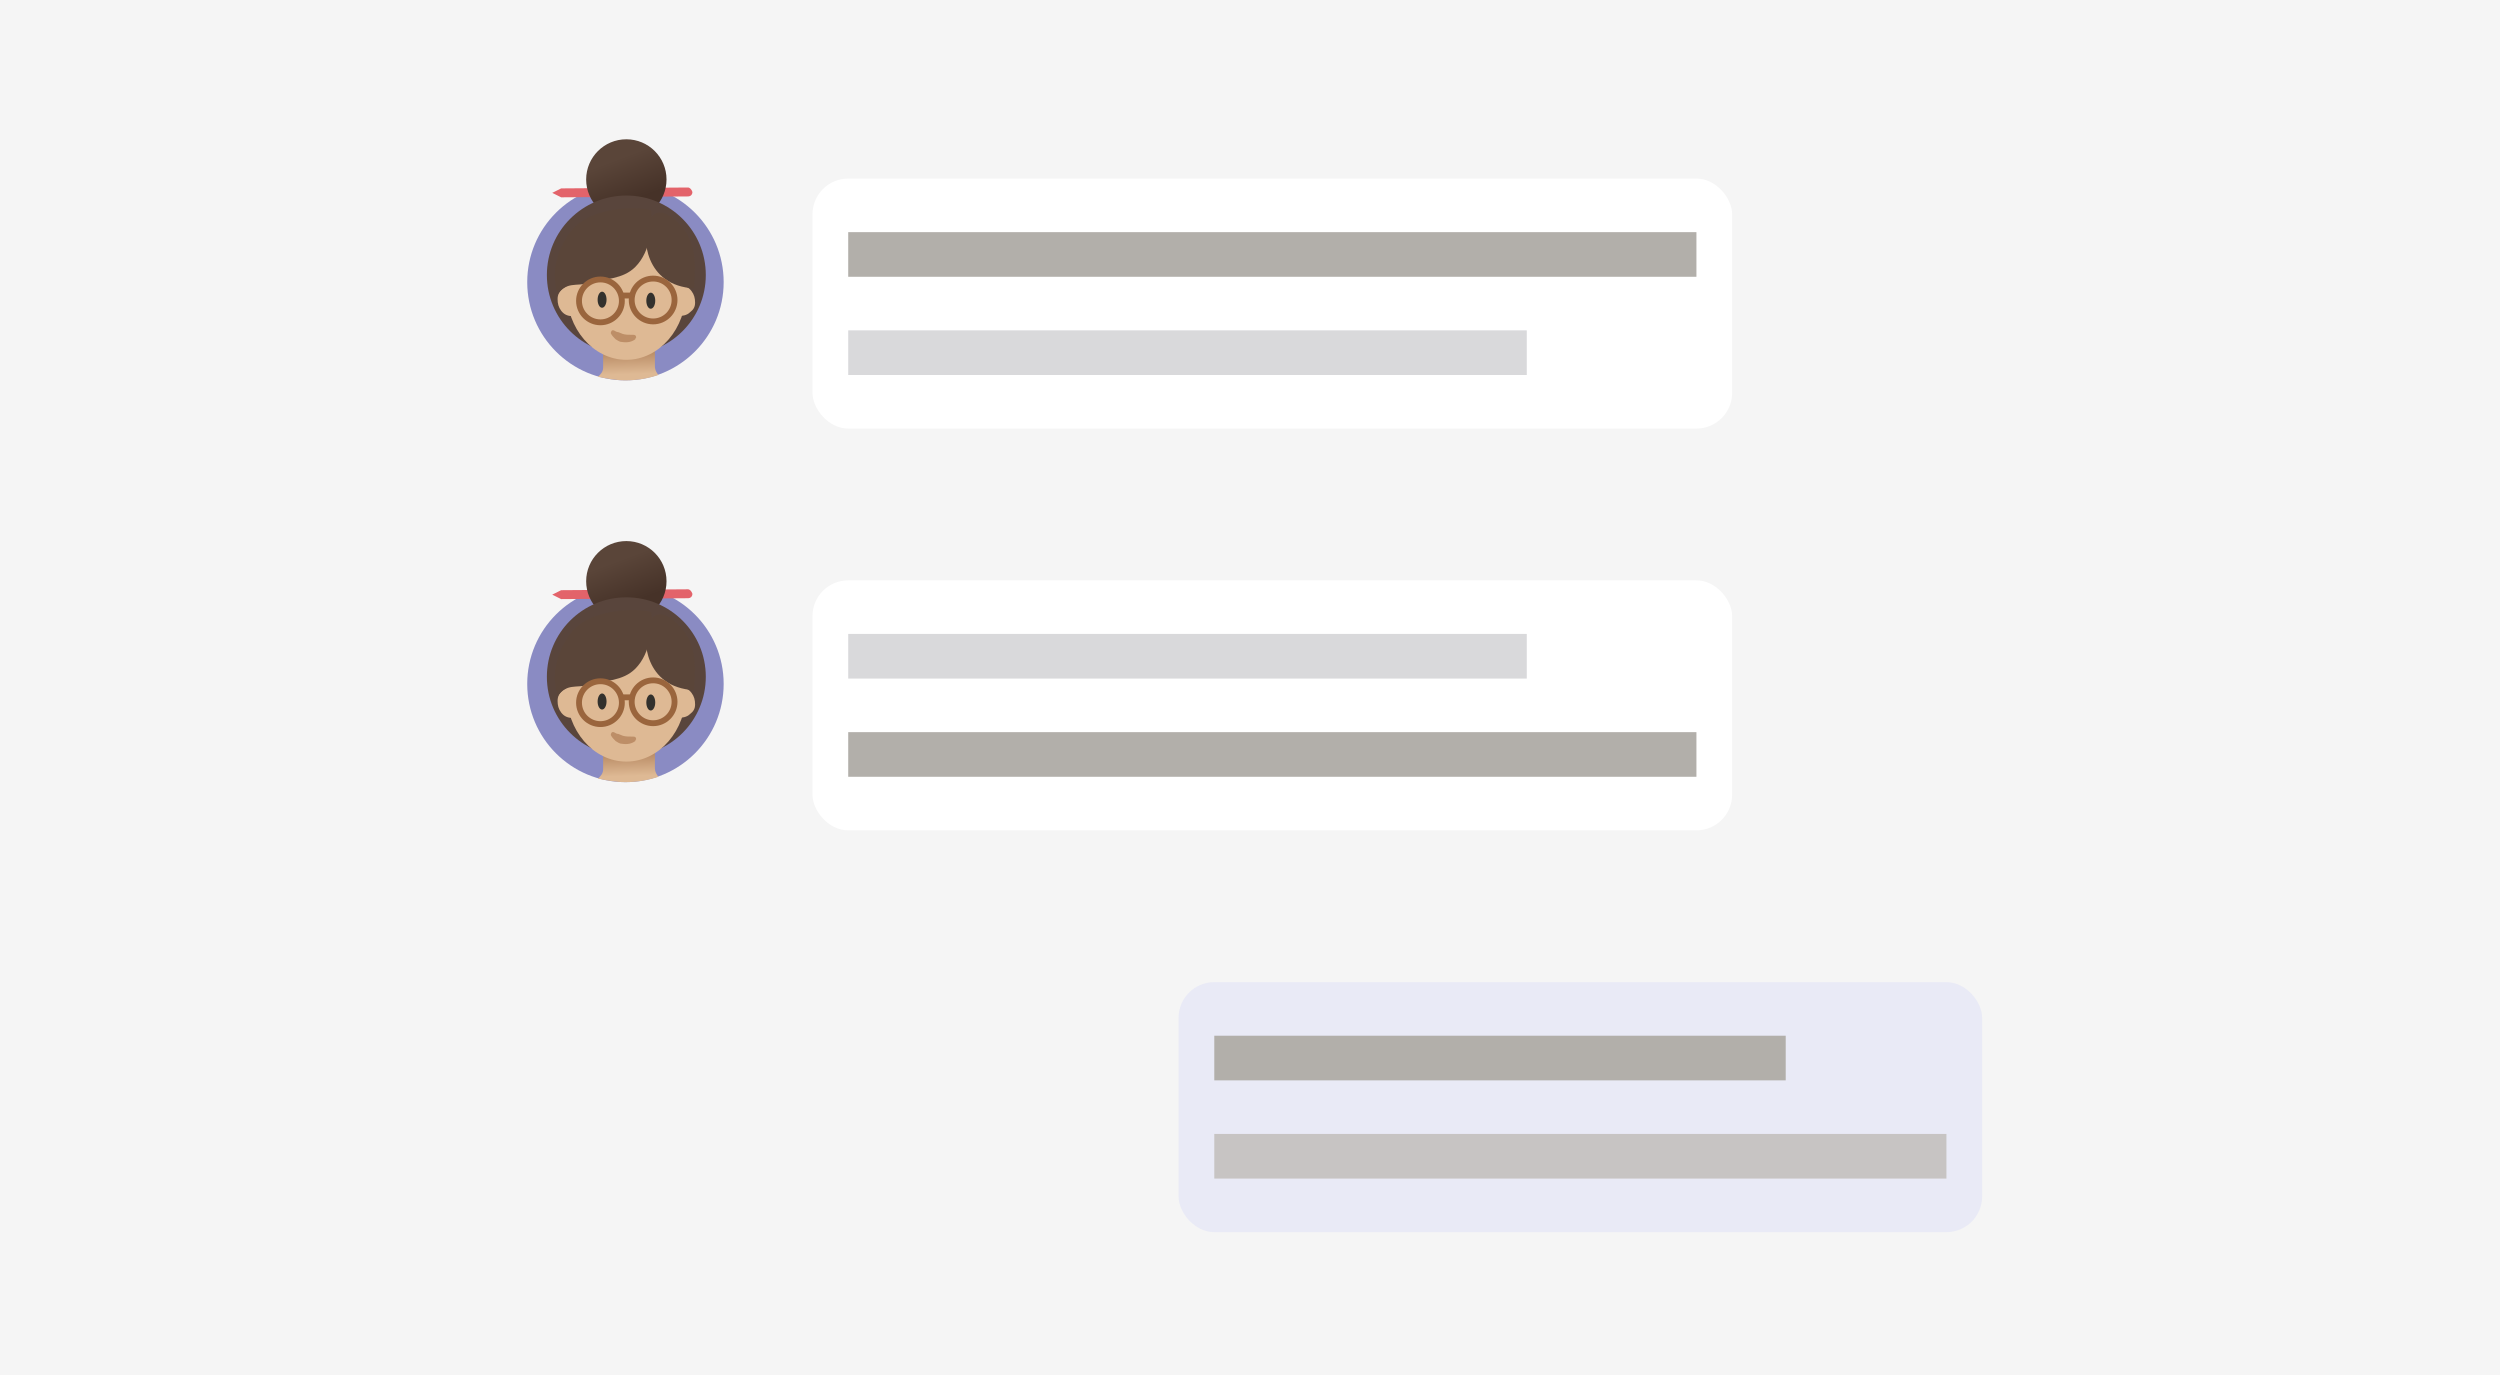 <svg version="1.1" xmlns="http://www.w3.org/2000/svg" xmlns:xlink="http://www.w3.org/1999/xlink" width="140" height="77" fill="none" viewBox="0 0 280 154">
  <rect width="280" height="154"  fill="#f5f5f5"/>
  <rect width="103" height="28" x="91" y="20" fill="#fff" rx="4"/>
  <rect width="95" height="5" x="95" y="26" fill="#b2afaa"/>
  <rect width="76" height="5" x="95" y="37" fill="#d9d9db"/>
  <rect width="103" height="28" x="91" y="65" fill="#fff" rx="4"/>
  <rect width="76" height="5" x="95" y="71" fill="#d9d9db"/>
  <rect width="95" height="5" x="95" y="82" fill="#b2afaa"/>
  <rect width="90" height="28" x="132" y="110" fill="#e9eaf6" rx="4"/>
  <rect width="64" height="5" x="136" y="116" fill="#b2afaa"/>
  <rect width="82" height="5" x="136" y="127" fill="#c7c4c3"/>
  <g id="density-comfy-you">
    <path fill="#8a8bc3" d="M70.05 42.6C76.125 42.6 81.05 37.675 81.05 31.6C81.05 25.525 76.125 20.6 70.05 20.6C63.975 20.6 59.05 25.525 59.05 31.6C59.05 37.675 63.975 42.6 70.05 42.6Z"/>
    <path fill="url(#density-comfy-you-neck)" d="M70.05 42.6C71.35 42.6 72.55 42.4 73.75 42C73.55 41.8 73.35 41.4 73.35 41.1V36.2L67.55 36.4V41.2C67.55 41.6 67.25 42 66.95 42.2C67.95 42.4 68.95 42.6 70.05 42.6Z"/>
    <path fill="#e3636a" d="M77.05 22L62.85 22.1L61.85 21.6L62.85 21.1L77.05 21C77.25 21 77.45 21.2 77.55 21.5C77.55 21.8 77.35 22 77.05 22Z"/>
    <path fill="url(#density-comfy-you-hair)" d="M70.15 24.6C72.635 24.6 74.65 22.585 74.65 20.1C74.65 17.615 72.635 15.6 70.15 15.6C67.665 15.6 65.65 17.615 65.65 20.1C65.65 22.585 67.665 24.6 70.15 24.6Z"/>
    <path fill="#59453c" d="M70.15 39.7C75.065 39.7 79.05 35.715 79.05 30.8C79.05 25.885 75.065 21.9 70.15 21.9C65.235 21.9 61.25 25.885 61.25 30.8C61.25 35.715 65.235 39.7 70.15 39.7Z"/>
    <path fill="#deb994" d="M70.15 40.3C73.85 40.3 76.85 36.808 76.85 32.5C76.85 28.192 73.85 24.7 70.15 24.7C66.449 24.7 63.45 28.192 63.45 32.5C63.45 36.808 66.449 40.3 70.15 40.3Z"/>
    <path fill="#deb994" d="M63.05 32.3C62.65 32.6 62.45 33 62.45 33.5C62.45 34 62.55 34.4 62.85 34.8C63.15 35.2 63.55 35.4 64.05 35.4C64.55 35.4 65.05 35.3 65.35 35C65.75 34.7 65.95 34.4 65.95 33.9C65.95 33.4 65.85 33 65.55 32.6C65.25 32.2 64.85 32 64.35 32C63.85 31.9 63.45 32 63.05 32.3Z"/>
    <path fill="#deb994" d="M74.95 32.3C74.55 32.6 74.35 33 74.35 33.5C74.35 34 74.45 34.4 74.75 34.8C75.05 35.2 75.45 35.4 75.95 35.4C76.45 35.4 76.95 35.3 77.25 35C77.65 34.7 77.85 34.4 77.85 33.9C77.85 33.4 77.75 33 77.45 32.6C77.15 32.2 76.75 32 76.25 32C75.75 31.9 75.35 32 74.95 32.3Z"/>
    <path fill="#5a4539" d="M63.85 26C62.25 28.3 61.75 30.5 62.45 33C63.45 31.5 64.55 32.1 65.95 31.7C67.75 31.2 69.75 31.3 71.15 29.9C72.95 28.1 73.05 25.1 72.95 23.6C72.85 23.3 66.45 22.6 63.85 26Z"/>
    <path fill="#5a4539" d="M72.55 25C71.95 26.5 72.15 32 77.75 32.3C77.85 30 78.05 27.8 76.75 25.9C75.55 24.3 73.55 22.6 72.55 25Z"/>
    <path stroke="#9a653d" stroke-linecap="round" stroke-linejoin="round" stroke-width="0.655" d="M73.15 36C74.475 36 75.55 34.926 75.55 33.6C75.55 32.275 74.475 31.2 73.15 31.2C71.825 31.2 70.75 32.275 70.75 33.6C70.75 34.926 71.825 36 73.15 36Z"/>
    <path stroke="#9a653d" stroke-linecap="round" stroke-linejoin="round" stroke-width="0.655" d="M67.25 36.1C68.575 36.1 69.65 35.026 69.65 33.7C69.65 32.375 68.575 31.3 67.25 31.3C65.924 31.3 64.85 32.375 64.85 33.7C64.85 35.026 65.924 36.1 67.25 36.1Z"/>
    <path stroke="#9a653d" stroke-linecap="round" stroke-linejoin="round" stroke-width="0.655" d="M69.65 33.1H70.75"/>
    <path fill="#33312d" d="M67.933 33.571C67.935 33.074 67.713 32.67 67.437 32.669C67.161 32.667 66.935 33.069 66.933 33.566C66.931 34.063 67.153 34.467 67.429 34.468C67.705 34.47 67.931 34.068 67.933 33.571Z"/>
    <path fill="#33312d" d="M73.387 33.681C73.389 33.184 73.167 32.78 72.891 32.779C72.614 32.778 72.389 33.18 72.387 33.677C72.385 34.174 72.607 34.578 72.883 34.579C73.159 34.58 73.385 34.178 73.387 33.681Z"/>
    <path fill="#bd8e67" d="M71.15 38C70.75 38.3 70.25 38.4 69.65 38.3C69.35 38.3 69.15 38.1 68.95 38C68.75 37.8 68.55 37.6 68.45 37.4C68.35 37.3 68.45 37.1 68.55 37C68.65 37 68.75 37 68.75 37C68.95 37.1 69.05 37.2 69.25 37.2C69.45 37.3 69.55 37.3 69.75 37.4C70.05 37.5 70.45 37.5 70.85 37.5H70.95C71.15 37.5 71.25 37.6 71.25 37.8C71.25 37.8 71.15 37.9 71.15 38Z"/>
  </g>
  <use xlink:href="#density-comfy-you" y="45"/>
  <defs>
    <linearGradient id="density-comfy-you-neck" x1="70.174" x2="70.374" y1="37.012" y2="42.8" gradientUnits="userSpaceOnUse">
      <stop offset="0.067" stop-color="#9a653d"/>
      <stop offset="0.847" stop-color="#deb994"/>
    </linearGradient>
    <linearGradient id="density-comfy-you-hair" x1="68.417" x2="71.608" y1="15.478" y2="23.989" gradientUnits="userSpaceOnUse">
      <stop offset="0.269" stop-color="#5a4539"/>
      <stop offset="0.811" stop-color="#463228"/>
    </linearGradient>
  </defs>
</svg>
